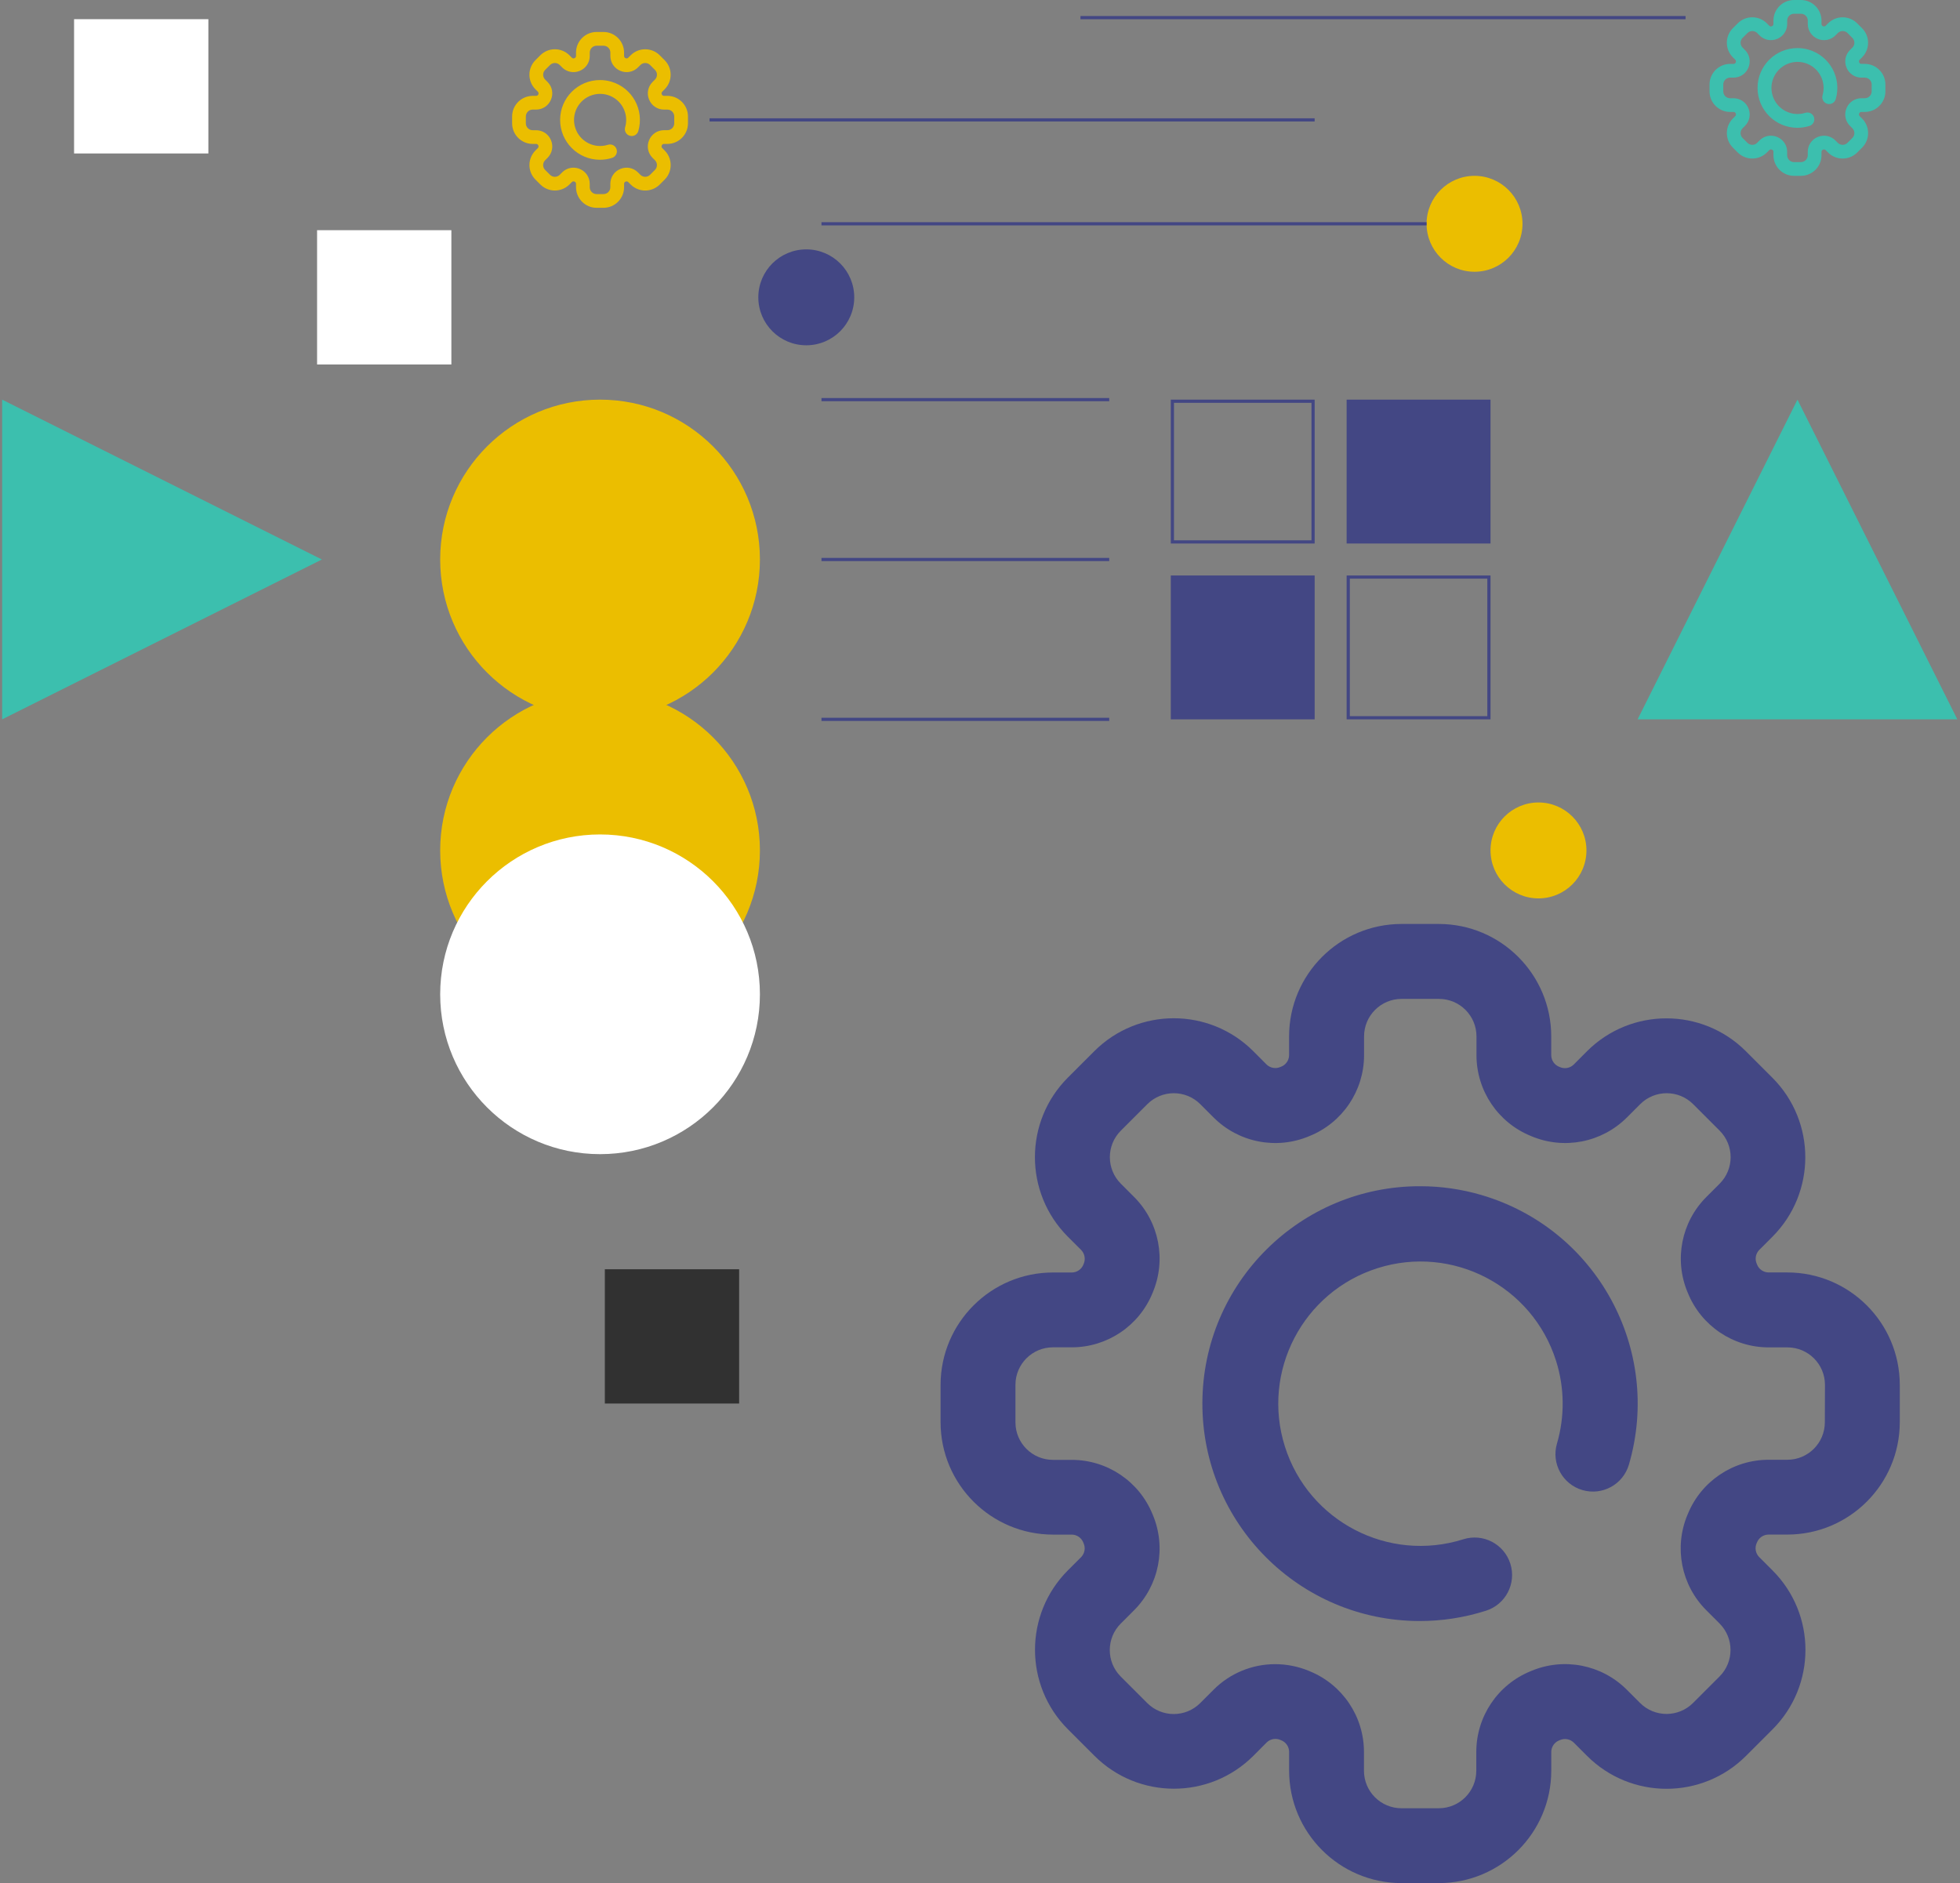 <svg width="613" height="589" viewBox="0 0 613 589" fill="none" xmlns="http://www.w3.org/2000/svg">
<rect x="0" y="0" width="613" height="589" fill="#808080" stroke="none"/>
<rect x="189.168" y="397" width="42" height="42" fill="#313131"/>
<rect x="99.168" y="72" width="42" height="42" fill="white"/>
<rect x="23.168" y="6" width="42" height="42" fill="white"/>
<path d="M444.198 371.03C406.643 370.949 376.133 401.328 376.052 438.883C375.97 476.438 406.349 506.949 443.905 507.03C450.971 507.045 457.996 505.959 464.728 503.81C470.9 501.858 474.32 495.272 472.368 489.1C470.416 482.928 463.83 479.508 457.658 481.46C434.239 488.857 409.256 475.869 401.859 452.45C394.461 429.03 407.45 404.048 430.869 396.65C454.289 389.253 479.271 402.241 486.669 425.661C489.324 434.066 489.421 443.07 486.948 451.53C485.131 457.743 488.695 464.253 494.908 466.07C501.121 467.887 507.631 464.323 509.448 458.11C519.986 422.063 499.307 384.299 463.26 373.762C457.068 371.951 450.65 371.032 444.198 371.03Z" fill="#434784"/>
<path d="M559.008 398H553.108C551.533 397.98 550.124 397.013 549.538 395.55L549.438 395.3C548.791 393.851 549.079 392.154 550.168 391L554.338 386.83C568.044 373.09 568.044 350.85 554.338 337.11L546.048 328.82C532.318 315.092 510.059 315.092 496.328 328.82L492.168 333C491.023 334.103 489.325 334.407 487.868 333.77L487.648 333.68C486.17 333.101 485.187 331.687 485.158 330.1V324.2C485.158 304.787 469.441 289.039 450.028 289H438.308C418.907 289.033 403.19 304.759 403.168 324.16V330.06C403.144 331.646 402.164 333.06 400.688 333.64L400.458 333.73C399.012 334.373 397.321 334.085 396.168 333L391.968 328.79C378.238 315.062 355.979 315.062 342.248 328.79L333.958 337.08C320.252 350.82 320.252 373.06 333.958 386.8L338.168 391C339.268 392.168 339.563 393.881 338.918 395.35L338.848 395.52C338.269 396.998 336.856 397.982 335.268 398.01H329.368C309.955 398.01 294.207 413.727 294.168 433.14V444.86C294.201 464.261 309.927 479.978 329.328 480H335.228C336.804 480.02 338.212 480.987 338.798 482.45L338.898 482.7C339.546 484.149 339.258 485.846 338.168 487L333.998 491.17C320.27 504.9 320.27 527.16 333.998 540.89L342.288 549.18C356.019 562.908 378.278 562.908 392.008 549.18L396.168 545C397.314 543.897 399.011 543.593 400.468 544.23L400.688 544.32C402.167 544.899 403.15 546.313 403.178 547.9V553.8C403.178 573.213 418.895 588.961 438.308 589H450.028C469.43 588.967 485.146 573.241 485.168 553.84V547.94C485.192 546.354 486.172 544.94 487.648 544.36L487.878 544.27C489.338 543.629 491.041 543.933 492.188 545.04L496.358 549.21C510.089 562.938 532.348 562.938 546.078 549.21L554.368 540.92C568.097 527.19 568.097 504.93 554.368 491.2L550.168 487C549.061 485.853 548.757 484.15 549.398 482.69L549.488 482.48C550.067 481.002 551.481 480.018 553.068 479.99H558.968C578.381 479.99 594.13 464.273 594.168 444.86V433.14C594.135 413.739 578.41 398.022 559.008 398ZM570.728 444.87C570.723 451.34 565.479 456.584 559.008 456.59H553.108C542.019 456.598 532.037 463.318 527.858 473.59L527.778 473.77C523.484 483.988 525.795 495.788 533.628 503.63L537.798 507.8C542.372 512.376 542.372 519.794 537.798 524.37L529.508 532.66C524.932 537.234 517.515 537.234 512.938 532.66L508.768 528.49C500.92 520.652 489.11 518.344 478.888 522.65L478.718 522.72C468.446 526.899 461.726 536.88 461.718 547.97V553.87C461.713 560.341 456.469 565.585 449.998 565.59H438.308C431.838 565.585 426.594 560.341 426.588 553.87V547.97C426.581 536.88 419.86 526.899 409.588 522.72L409.428 522.65C406.06 521.246 402.447 520.522 398.798 520.52C391.573 520.52 384.645 523.399 379.548 528.52L375.378 532.69C370.802 537.264 363.385 537.264 358.808 532.69L350.518 524.4C345.944 519.824 345.944 512.406 350.518 507.83L354.688 503.66C362.521 495.818 364.833 484.018 360.538 473.8L360.458 473.62C356.279 463.348 346.298 456.628 335.208 456.62H329.308C322.838 456.614 317.594 451.371 317.588 444.9V433.14C317.594 426.67 322.838 421.426 329.308 421.42H335.208C346.301 421.414 356.286 414.694 360.468 404.42L360.518 404.29C364.837 394.072 362.54 382.256 354.708 374.4L350.538 370.23C345.97 365.651 345.97 358.239 350.538 353.66L358.828 345.37C363.405 340.796 370.822 340.796 375.398 345.37L379.568 349.54C387.416 357.378 399.227 359.686 409.448 355.38L409.618 355.31C419.89 351.131 426.611 341.15 426.618 330.06V324.16C426.624 317.69 431.868 312.446 438.338 312.44H450.058C456.529 312.446 461.773 317.69 461.778 324.16V330.06C461.786 341.15 468.506 351.131 478.778 355.31L478.938 355.38C489.157 359.682 500.962 357.374 508.808 349.54L512.978 345.37C517.555 340.796 524.972 340.796 529.548 345.37L537.838 353.66C542.407 358.239 542.407 365.651 537.838 370.23L533.668 374.4C525.84 382.231 523.524 394.019 527.808 404.23L527.898 404.44C532.077 414.712 542.059 421.432 553.148 421.44H559.048C565.519 421.446 570.763 426.689 570.768 433.16L570.728 444.87Z" fill="#434784"/>
<path d="M562.174 15.039C555.289 15.024 549.695 20.593 549.68 27.479C549.665 34.364 555.235 39.957 562.12 39.972C563.415 39.975 564.703 39.776 565.938 39.382C567.069 39.024 567.696 37.816 567.338 36.685C566.98 35.553 565.773 34.926 564.641 35.284C560.348 36.641 555.768 34.259 554.412 29.966C553.055 25.672 555.437 21.092 559.73 19.736C564.024 18.38 568.604 20.761 569.96 25.055C570.447 26.595 570.465 28.246 570.011 29.797C569.678 30.936 570.331 32.13 571.471 32.463C572.61 32.796 573.803 32.143 574.136 31.003C576.068 24.395 572.277 17.471 565.668 15.54C564.533 15.208 563.356 15.039 562.174 15.039Z" fill="#3CBFAE"/>
<path d="M583.222 19.983H582.141C581.852 19.98 581.593 19.802 581.486 19.534L581.468 19.488C581.349 19.223 581.402 18.912 581.602 18.7L582.366 17.936C584.879 15.417 584.879 11.339 582.366 8.82L580.846 7.3C578.329 4.783 574.248 4.783 571.731 7.3L570.968 8.067C570.758 8.269 570.447 8.325 570.18 8.208L570.14 8.191C569.869 8.085 569.688 7.826 569.683 7.535V6.453C569.683 2.894 566.802 0.007 563.243 0H561.094C557.537 0.006 554.656 2.889 554.652 6.446V7.528C554.647 7.818 554.468 8.078 554.197 8.184L554.155 8.2C553.89 8.318 553.58 8.266 553.368 8.067L552.598 7.295C550.081 4.778 546 4.778 543.483 7.295L541.963 8.815C539.45 11.334 539.45 15.411 541.963 17.93L542.735 18.7C542.937 18.914 542.991 19.228 542.872 19.497L542.86 19.529C542.753 19.8 542.494 19.98 542.203 19.985H541.122C537.562 19.985 534.675 22.867 534.668 26.426V28.574C534.674 32.131 537.557 35.013 541.114 35.017H542.196C542.485 35.02 542.743 35.198 542.85 35.466L542.869 35.512C542.987 35.777 542.935 36.088 542.735 36.3L541.97 37.065C539.454 39.582 539.454 43.663 541.97 46.18L543.49 47.7C546.007 50.217 550.088 50.217 552.606 47.7L553.368 46.933C553.578 46.731 553.889 46.675 554.157 46.792L554.197 46.809C554.468 46.915 554.648 47.174 554.653 47.465V48.547C554.653 52.106 557.535 54.993 561.094 55H563.243C566.799 54.994 569.681 52.111 569.685 48.554V47.472C569.689 47.182 569.869 46.922 570.14 46.816L570.182 46.8C570.449 46.682 570.762 46.738 570.972 46.941L571.736 47.705C574.254 50.222 578.334 50.222 580.852 47.705L582.372 46.185C584.888 43.668 584.888 39.587 582.372 37.07L581.602 36.3C581.399 36.09 581.343 35.778 581.46 35.51L581.477 35.471C581.583 35.2 581.842 35.02 582.133 35.015H583.215C586.774 35.015 589.661 32.133 589.668 28.574V26.426C589.662 22.869 586.779 19.987 583.222 19.983ZM585.371 28.576C585.37 29.762 584.408 30.724 583.222 30.725H582.141C580.107 30.726 578.278 31.958 577.511 33.842L577.497 33.874C576.709 35.748 577.133 37.911 578.569 39.349L579.334 40.113C580.172 40.952 580.172 42.312 579.334 43.151L577.814 44.671C576.975 45.51 575.615 45.51 574.776 44.671L574.012 43.907C572.573 42.47 570.407 42.046 568.534 42.836L568.502 42.849C566.619 43.615 565.387 45.445 565.386 47.478V48.559C565.385 49.746 564.423 50.707 563.237 50.708H561.094C559.908 50.707 558.946 49.746 558.945 48.559V47.478C558.944 45.445 557.712 43.615 555.829 42.849L555.799 42.836C555.182 42.578 554.519 42.446 553.85 42.445C552.526 42.445 551.256 42.973 550.321 43.912L549.557 44.676C548.718 45.515 547.358 45.515 546.519 44.676L544.999 43.157C544.161 42.318 544.161 40.958 544.999 40.119L545.764 39.354C547.2 37.917 547.623 35.753 546.836 33.88L546.821 33.847C546.055 31.964 544.225 30.732 542.192 30.73H541.111C539.924 30.729 538.963 29.768 538.962 28.582V26.426C538.963 25.239 539.924 24.278 541.111 24.277H542.192C544.226 24.276 546.056 23.044 546.823 21.16L546.832 21.137C547.624 19.263 547.203 17.097 545.767 15.657L545.003 14.892C544.165 14.053 544.165 12.694 545.003 11.854L546.523 10.335C547.362 9.496 548.721 9.496 549.56 10.335L550.325 11.099C551.764 12.536 553.929 12.959 555.803 12.17L555.834 12.157C557.717 11.391 558.949 9.561 558.951 7.528V6.446C558.952 5.26 559.913 4.298 561.099 4.297H563.248C564.434 4.298 565.396 5.26 565.397 6.446V7.528C565.398 9.561 566.63 11.391 568.513 12.157L568.543 12.17C570.416 12.958 572.58 12.535 574.019 11.099L574.783 10.335C575.622 9.496 576.982 9.496 577.821 10.335L579.341 11.854C580.179 12.694 580.179 14.053 579.341 14.892L578.577 15.657C577.141 17.092 576.717 19.253 577.502 21.125L577.519 21.164C578.285 23.047 580.115 24.279 582.148 24.281H583.23C584.416 24.282 585.377 25.243 585.378 26.429L585.371 28.576Z" fill="#3CBFAE"/>
<path d="M187.674 25.039C180.789 25.024 175.195 30.593 175.18 37.479C175.165 44.364 180.735 49.957 187.62 49.972C188.915 49.975 190.203 49.776 191.438 49.382C192.569 49.024 193.196 47.817 192.838 46.685C192.48 45.554 191.273 44.926 190.141 45.285C185.848 46.641 181.268 44.259 179.912 39.966C178.555 35.672 180.937 31.092 185.23 29.736C189.524 28.38 194.104 30.761 195.46 35.055C195.947 36.596 195.965 38.246 195.511 39.797C195.178 40.936 195.831 42.13 196.971 42.463C198.11 42.796 199.303 42.143 199.636 41.004C201.568 34.395 197.777 27.472 191.168 25.54C190.033 25.208 188.856 25.039 187.674 25.039Z" fill="#EBBE00"/>
<path d="M208.722 29.983H207.641C207.352 29.98 207.093 29.802 206.986 29.534L206.968 29.488C206.849 29.223 206.902 28.912 207.102 28.7L207.866 27.936C210.379 25.417 210.379 21.339 207.866 18.82L206.346 17.3C203.829 14.784 199.748 14.784 197.231 17.3L196.468 18.067C196.258 18.269 195.947 18.325 195.68 18.208L195.64 18.192C195.369 18.085 195.188 17.826 195.183 17.535V16.453C195.183 12.894 192.302 10.007 188.743 10H186.594C183.037 10.006 180.156 12.889 180.152 16.446V17.528C180.147 17.819 179.968 18.078 179.697 18.184L179.655 18.201C179.39 18.319 179.08 18.266 178.868 18.067L178.098 17.295C175.581 14.778 171.5 14.778 168.983 17.295L167.463 18.815C164.95 21.334 164.95 25.411 167.463 27.93L168.235 28.7C168.437 28.914 168.491 29.228 168.372 29.498L168.36 29.529C168.253 29.8 167.994 29.98 167.703 29.985H166.622C163.062 29.985 160.175 32.867 160.168 36.426V38.575C160.174 42.131 163.057 45.013 166.614 45.017H167.696C167.985 45.02 168.243 45.198 168.35 45.466L168.369 45.512C168.487 45.778 168.435 46.089 168.235 46.3L167.47 47.065C164.954 49.582 164.954 53.663 167.47 56.18L168.99 57.7C171.507 60.217 175.588 60.217 178.106 57.7L178.868 56.934C179.078 56.731 179.389 56.675 179.657 56.792L179.697 56.809C179.968 56.915 180.148 57.174 180.153 57.465V58.547C180.153 62.106 183.035 64.993 186.594 65H188.743C192.299 64.994 195.181 62.111 195.185 58.554V57.472C195.189 57.182 195.369 56.922 195.64 56.816L195.682 56.8C195.949 56.682 196.262 56.738 196.472 56.941L197.236 57.705C199.754 60.222 203.834 60.222 206.352 57.705L207.872 56.185C210.388 53.668 210.388 49.587 207.872 47.07L207.102 46.3C206.899 46.09 206.843 45.778 206.96 45.51L206.977 45.471C207.083 45.2 207.342 45.02 207.633 45.015H208.715C212.274 45.015 215.161 42.133 215.168 38.575V36.426C215.162 32.869 212.279 29.988 208.722 29.983ZM210.871 38.576C210.87 39.763 209.908 40.724 208.722 40.725H207.641C205.607 40.726 203.778 41.958 203.011 43.842L202.997 43.875C202.209 45.748 202.633 47.911 204.069 49.349L204.834 50.114C205.672 50.953 205.672 52.312 204.834 53.151L203.314 54.671C202.475 55.51 201.115 55.51 200.276 54.671L199.512 53.907C198.073 52.47 195.907 52.047 194.034 52.836L194.002 52.849C192.119 53.615 190.887 55.445 190.886 57.478V58.56C190.885 59.746 189.923 60.707 188.737 60.708H186.594C185.408 60.707 184.446 59.746 184.445 58.56V57.478C184.444 55.445 183.212 53.615 181.329 52.849L181.299 52.836C180.682 52.579 180.019 52.446 179.35 52.446C178.026 52.446 176.756 52.973 175.821 53.912L175.057 54.677C174.218 55.515 172.858 55.515 172.019 54.677L170.499 53.157C169.661 52.318 169.661 50.958 170.499 50.119L171.264 49.355C172.7 47.917 173.123 45.753 172.336 43.88L172.321 43.847C171.555 41.964 169.725 40.732 167.692 40.73H166.611C165.424 40.729 164.463 39.768 164.462 38.582V36.426C164.463 35.239 165.424 34.278 166.611 34.277H167.692C169.726 34.276 171.556 33.044 172.323 31.16L172.332 31.137C173.124 29.263 172.703 27.097 171.267 25.657L170.503 24.892C169.665 24.053 169.665 22.694 170.503 21.855L172.023 20.335C172.862 19.496 174.221 19.496 175.06 20.335L175.825 21.099C177.264 22.536 179.429 22.959 181.303 22.17L181.334 22.157C183.217 21.391 184.449 19.561 184.451 17.528V16.446C184.452 15.26 185.413 14.299 186.599 14.297H188.748C189.934 14.299 190.896 15.26 190.897 16.446V17.528C190.898 19.561 192.13 21.391 194.013 22.157L194.043 22.17C195.916 22.958 198.08 22.535 199.519 21.099L200.283 20.335C201.122 19.496 202.482 19.496 203.321 20.335L204.841 21.855C205.679 22.694 205.679 24.053 204.841 24.892L204.077 25.657C202.641 27.093 202.217 29.254 203.002 31.126L203.019 31.164C203.785 33.047 205.615 34.279 207.648 34.281H208.73C209.916 34.282 210.877 35.243 210.878 36.429L210.871 38.576Z" fill="#EBBE00"/>
<rect x="421.668" y="180.5" width="44" height="44" stroke="#434784"/>
<rect x="366.168" y="180" width="45" height="45" fill="#434784"/>
<rect x="366.668" y="125.5" width="44" height="44" stroke="#434784"/>
<rect x="421.168" y="125" width="45" height="45" fill="#434784"/>
<path d="M562.168 125L612.168 225H512.168L562.168 125Z" fill="#3CBFAE"/>
<path d="M100.668 175L0.668 225L0.668 125L100.668 175Z" fill="#3CBFAE"/>
<circle cx="481.168" cy="266" r="15" fill="#EBBE00"/>
<circle cx="461.168" cy="70" r="15" fill="#EBBE00"/>
<circle cx="252.168" cy="93" r="15" fill="#434784"/>
<circle cx="187.668" cy="175" r="50" fill="#EBBE00"/>
<circle cx="187.668" cy="266" r="50" fill="#EBBE00"/>
<circle cx="187.668" cy="311" r="50" fill="white"/>
<path d="M256.918 225H346.918" stroke="#434784"/>
<path d="M256.918 175H346.918" stroke="#434784"/>
<path d="M256.918 125H346.918" stroke="#434784"/>
<path d="M256.918 70H446.168" stroke="#434784"/>
<path d="M221.918 37.5H411.168" stroke="#434784"/>
<path d="M337.918 5.517H527.168" stroke="#434784"/>
</svg>
